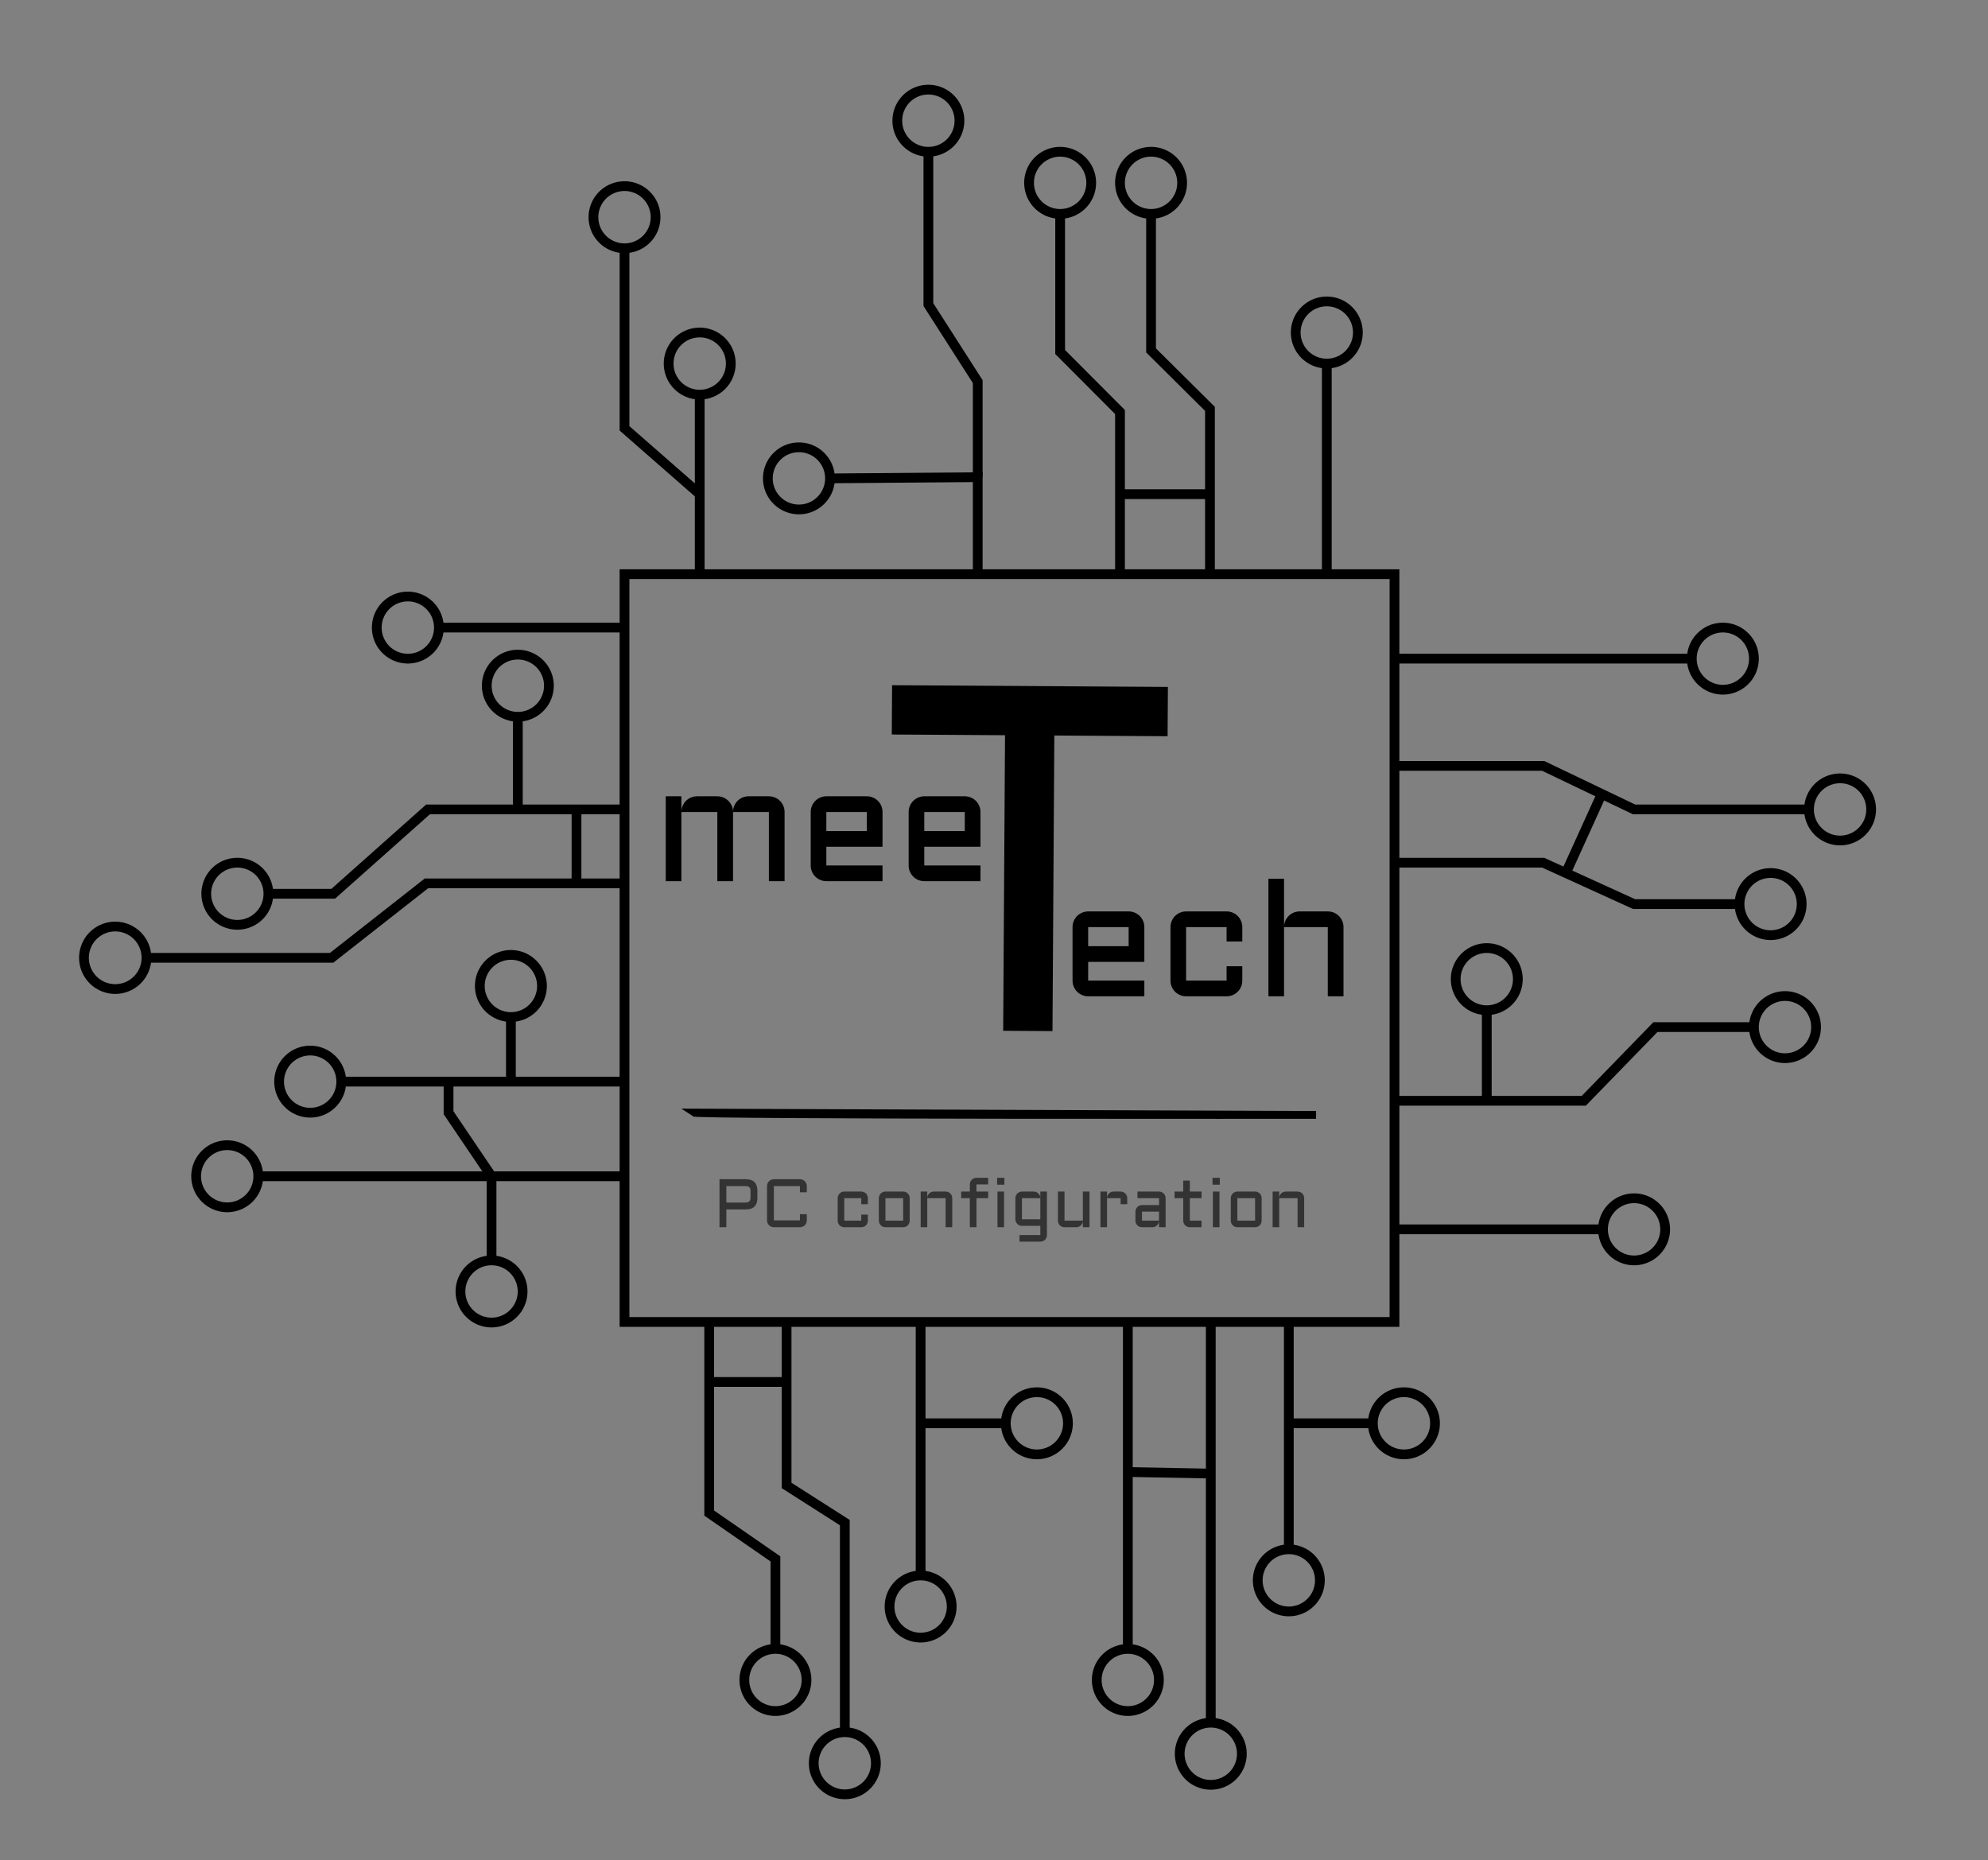 <?xml version="1.0" encoding="utf-8"?>
<svg id="master-artboard" viewBox="0 0 975.336 912.695" version="1.1" xmlns="http://www.w3.org/2000/svg" x="0px" y="0px" style="enable-background:new 0 0 1400 980;" width="975.336px" height="912.695px"><rect x="0" y="0" width="975.336" height="912.695" fill="#808080" stroke="none"/><defs><style id="ee-google-fonts">@import url(https://fonts.googleapis.com/css?family=Aldrich:400);</style><path id="text-path-0" d="M 778.846 213.461 A 100 18 0 0 1 988.353 213.461 A 100 18 0 0 1 778.846 213.461 Z" style="fill: none; stroke: red; stroke-width: 2;"/><path id="text-path-1" d="M 664.546 37.961 A 100 19 0 0 1 876.581 37.961 A 100 19 0 0 1 664.546 37.961" style="fill: none; stroke: red; stroke-width: 2;"/><path id="text-path-2" d="M 765.365 211.709 A 100 17 0 0 1 991.502 211.709 A 100 17 0 0 1 765.365 211.709" style="fill: none; stroke: red; stroke-width: 2;"/><path id="path-1" d="M 765.365 211.709 A 100 17 0 0 1 991.502 211.709 A 100 17 0 0 1 765.365 211.709" style="fill: none; stroke: red; stroke-width: 2;"/></defs><rect id="ee-background" x="0" y="0" width="975.336" height="912.695" style="fill: white; fill-opacity: 0; pointer-events: none;"/>


<path d="M 880.387 239.906" style="fill: rgb(63, 61, 61); fill-opacity: 1; stroke: rgb(0, 0, 0); stroke-opacity: 1; stroke-width: 0; paint-order: fill;" transform="matrix(1, 0, 0, 1, -174.673, -64.1)"/><path d="M 864.145 229.487" style="fill: rgb(63, 61, 61); fill-opacity: 1; stroke: rgb(0, 0, 0); stroke-opacity: 1; stroke-width: 0; paint-order: fill;" transform="matrix(1, 0, 0, 1, -174.673, -64.1)"/><g transform="matrix(0.479, 0, 0, 0.479, 18.209, -46.945)"><title>logov2</title><path d="M 601.64 686.09 L 681.09 686.09 L 963.43 686.09 L 1390.27 686.09 L 1390.27 1452 L 601.64 1452 L 601.64 686.09 Z" class="cls-2" style="fill: none; stroke: rgb(0, 0, 0); stroke-miterlimit: 10; stroke-width: 10px;"/><path d="M 678.66 502.21 L 678.66 686.09" class="cls-3" style="stroke: rgb(0, 0, 0); stroke-miterlimit: 10; stroke-width: 10px; fill: rgb(255, 255, 255);"/><path d="M 710.48 470.39 A 31.82 31.82 0 0 1 678.66 502.21 A 31.82 31.82 0 0 1 646.84 470.39 A 31.82 31.82 0 0 1 678.66 438.57 A 31.82 31.82 0 0 1 710.48 470.39 Z" class="cls-2" style="fill: none; stroke: rgb(0, 0, 0); stroke-miterlimit: 10; stroke-width: 10px;"/><path d="M 678.66 604.15 L 601.64 536.73 L 601.64 352.28" class="cls-2" style="fill: none; stroke: rgb(0, 0, 0); stroke-miterlimit: 10; stroke-width: 10px;"/><path d="M 812.1 587.97 A 31.82 31.82 0 0 1 780.28 619.79 A 31.82 31.82 0 0 1 748.46 587.97 A 31.82 31.82 0 0 1 780.28 556.15 A 31.82 31.82 0 0 1 812.1 587.97 Z" class="cls-2" style="fill: none; stroke: rgb(0, 0, 0); stroke-miterlimit: 10; stroke-width: 10px;"/><path d="M 633.46 320.46 A 31.82 31.82 0 0 1 601.64 352.28 A 31.82 31.82 0 0 1 569.82 320.46 A 31.82 31.82 0 0 1 601.64 288.64 A 31.82 31.82 0 0 1 633.46 320.46 Z" class="cls-2" style="fill: none; stroke: rgb(0, 0, 0); stroke-miterlimit: 10; stroke-width: 10px;"/><path d="M 812.1 587.97 L 963.43 586.75 L 963.43 686.09" class="cls-2" style="fill: none; stroke: rgb(0, 0, 0); stroke-miterlimit: 10; stroke-width: 10px;"/><path d="M 963.43 586.75 L 963.43 488.87 L 912.87 409.99 L 912.87 253.45" class="cls-2" style="fill: none; stroke: rgb(0, 0, 0); stroke-miterlimit: 10; stroke-width: 10px;"/><path d="M 944.69 221.63 A 31.82 31.82 0 0 1 912.87 253.45 A 31.82 31.82 0 0 1 881.05 221.63 A 31.82 31.82 0 0 1 912.87 189.81 A 31.82 31.82 0 0 1 944.69 221.63 Z" class="cls-2" style="fill: none; stroke: rgb(0, 0, 0); stroke-miterlimit: 10; stroke-width: 10px;"/><path d="M 1079.64 285.27 A 31.82 31.82 0 0 1 1047.82 317.09 A 31.82 31.82 0 0 1 1016 285.27 A 31.82 31.82 0 0 1 1047.82 253.45 A 31.82 31.82 0 0 1 1079.64 285.27 Z" class="cls-2" style="fill: none; stroke: rgb(0, 0, 0); stroke-miterlimit: 10; stroke-width: 10px;"/><path d="M 1172.77 285.27 A 31.82 31.82 0 0 1 1140.95 317.09 A 31.82 31.82 0 0 1 1109.13 285.27 A 31.82 31.82 0 0 1 1140.95 253.45 A 31.82 31.82 0 0 1 1172.77 285.27 Z" class="cls-2" style="fill: none; stroke: rgb(0, 0, 0); stroke-miterlimit: 10; stroke-width: 10px;"/><path d="M 1352.77 438.57 A 31.82 31.82 0 0 1 1320.95 470.39 A 31.82 31.82 0 0 1 1289.13 438.57 A 31.82 31.82 0 0 1 1320.95 406.75 A 31.82 31.82 0 0 1 1352.77 438.57 Z" class="cls-2" style="fill: none; stroke: rgb(0, 0, 0); stroke-miterlimit: 10; stroke-width: 10px;"/><path d="M 1758.44 772.61 A 31.82 31.82 0 0 1 1726.62 804.43 A 31.82 31.82 0 0 1 1694.8 772.61 A 31.82 31.82 0 0 1 1726.62 740.79 A 31.82 31.82 0 0 1 1758.44 772.61 Z" class="cls-2" style="fill: none; stroke: rgb(0, 0, 0); stroke-miterlimit: 10; stroke-width: 10px;"/><path d="M 1878.49 927.04 A 31.82 31.82 0 0 1 1846.67 958.86 A 31.82 31.82 0 0 1 1814.85 927.04 A 31.82 31.82 0 0 1 1846.67 895.22 A 31.82 31.82 0 0 1 1878.49 927.04 Z" class="cls-2" style="fill: none; stroke: rgb(0, 0, 0); stroke-miterlimit: 10; stroke-width: 10px;"/><path d="M 1807.33 1024 A 31.82 31.82 0 0 1 1775.51 1055.82 A 31.82 31.82 0 0 1 1743.69 1024 A 31.82 31.82 0 0 1 1775.51 992.18 A 31.82 31.82 0 0 1 1807.33 1024 Z" class="cls-2" style="fill: none; stroke: rgb(0, 0, 0); stroke-miterlimit: 10; stroke-width: 10px;"/><path d="M 1822.08 1149.99 A 31.82 31.82 0 0 1 1790.26 1181.81 A 31.82 31.82 0 0 1 1758.44 1149.99 A 31.82 31.82 0 0 1 1790.26 1118.17 A 31.82 31.82 0 0 1 1822.08 1149.99 Z" class="cls-2" style="fill: none; stroke: rgb(0, 0, 0); stroke-miterlimit: 10; stroke-width: 10px;"/><path d="M 1667.5 1357.12 A 31.82 31.82 0 0 1 1635.68 1388.94 A 31.82 31.82 0 0 1 1603.86 1357.12 A 31.82 31.82 0 0 1 1635.68 1325.3 A 31.82 31.82 0 0 1 1667.5 1357.12 Z" class="cls-2" style="fill: none; stroke: rgb(0, 0, 0); stroke-miterlimit: 10; stroke-width: 10px;"/><path d="M 1516.62 1100.87 A 31.82 31.82 0 0 1 1484.8 1132.69 A 31.82 31.82 0 0 1 1452.98 1100.87 A 31.82 31.82 0 0 1 1484.8 1069.05 A 31.82 31.82 0 0 1 1516.62 1100.87 Z" class="cls-2" style="fill: none; stroke: rgb(0, 0, 0); stroke-miterlimit: 10; stroke-width: 10px;"/><path d="M 411.53 740.79 A 31.82 31.82 0 0 1 379.71 772.61 A 31.82 31.82 0 0 1 347.89 740.79 A 31.82 31.82 0 0 1 379.71 708.97 A 31.82 31.82 0 0 1 411.53 740.79 Z" class="cls-2" style="fill: none; stroke: rgb(0, 0, 0); stroke-miterlimit: 10; stroke-width: 10px;"/><path d="M 524.2 800.33 A 31.82 31.82 0 0 1 492.38 832.15 A 31.82 31.82 0 0 1 460.56 800.33 A 31.82 31.82 0 0 1 492.38 768.51 A 31.82 31.82 0 0 1 524.2 800.33 Z" class="cls-2" style="fill: none; stroke: rgb(0, 0, 0); stroke-miterlimit: 10; stroke-width: 10px;"/><path d="M 517.09 1107.87 A 31.82 31.82 0 0 1 485.27 1139.69 A 31.82 31.82 0 0 1 453.45 1107.87 A 31.82 31.82 0 0 1 485.27 1076.05 A 31.82 31.82 0 0 1 517.09 1107.87 Z" class="cls-2" style="fill: none; stroke: rgb(0, 0, 0); stroke-miterlimit: 10; stroke-width: 10px;"/><path d="M 236.89 1013.41 A 31.82 31.82 0 0 1 205.07 1045.23 A 31.82 31.82 0 0 1 173.25 1013.41 A 31.82 31.82 0 0 1 205.07 981.59 A 31.82 31.82 0 0 1 236.89 1013.41 Z" class="cls-2" style="fill: none; stroke: rgb(0, 0, 0); stroke-miterlimit: 10; stroke-width: 10px;"/><path d="M 112 1079 A 32 32 0 0 1 80 1111 A 32 32 0 0 1 48 1079 A 32 32 0 0 1 80 1047 A 32 32 0 0 1 112 1079 Z" class="cls-2" style="fill: none; stroke: rgb(0, 0, 0); stroke-miterlimit: 10; stroke-width: 10px;"/><path d="M 311.53 1205.84 A 31.82 31.82 0 0 1 279.71 1237.66 A 31.82 31.82 0 0 1 247.89 1205.84 A 31.82 31.82 0 0 1 279.71 1174.02 A 31.82 31.82 0 0 1 311.53 1205.84 Z" class="cls-2" style="fill: none; stroke: rgb(0, 0, 0); stroke-miterlimit: 10; stroke-width: 10px;"/><path d="M 226.52 1302.76 A 31.82 31.82 0 0 1 194.7 1334.58 A 31.82 31.82 0 0 1 162.88 1302.76 A 31.82 31.82 0 0 1 194.7 1270.94 A 31.82 31.82 0 0 1 226.52 1302.76 Z" class="cls-2" style="fill: none; stroke: rgb(0, 0, 0); stroke-miterlimit: 10; stroke-width: 10px;"/><path d="M 497.26 1420.76 A 31.82 31.82 0 0 1 465.44 1452.58 A 31.82 31.82 0 0 1 433.62 1420.76 A 31.82 31.82 0 0 1 465.44 1388.94 A 31.82 31.82 0 0 1 497.26 1420.76 Z" class="cls-2" style="fill: none; stroke: rgb(0, 0, 0); stroke-miterlimit: 10; stroke-width: 10px;"/><path d="M 936.74 1743.46 A 31.82 31.82 0 0 1 904.92 1775.28 A 31.82 31.82 0 0 1 873.1 1743.46 A 31.82 31.82 0 0 1 904.92 1711.64 A 31.82 31.82 0 0 1 936.74 1743.46 Z" class="cls-2" style="fill: none; stroke: rgb(0, 0, 0); stroke-miterlimit: 10; stroke-width: 10px;"/><path d="M 788.03 1818.69 A 31.82 31.82 0 0 1 756.21 1850.51 A 31.82 31.82 0 0 1 724.39 1818.69 A 31.82 31.82 0 0 1 756.21 1786.87 A 31.82 31.82 0 0 1 788.03 1818.69 Z" class="cls-2" style="fill: none; stroke: rgb(0, 0, 0); stroke-miterlimit: 10; stroke-width: 10px;"/><path d="M 1055.82 1555.79 A 31.82 31.82 0 0 1 1024 1587.61 A 31.82 31.82 0 0 1 992.18 1555.79 A 31.82 31.82 0 0 1 1024 1523.97 A 31.82 31.82 0 0 1 1055.82 1555.79 Z" class="cls-2" style="fill: none; stroke: rgb(0, 0, 0); stroke-miterlimit: 10; stroke-width: 10px;"/><path d="M 859.1 1903.97 A 31.82 31.82 0 0 1 827.28 1935.79 A 31.82 31.82 0 0 1 795.46 1903.97 A 31.82 31.82 0 0 1 827.28 1872.15 A 31.82 31.82 0 0 1 859.1 1903.97 Z" class="cls-2" style="fill: none; stroke: rgb(0, 0, 0); stroke-miterlimit: 10; stroke-width: 10px;"/><path d="M 1148.98 1818.69 A 31.82 31.82 0 0 1 1117.16 1850.51 A 31.82 31.82 0 0 1 1085.34 1818.69 A 31.82 31.82 0 0 1 1117.16 1786.87 A 31.82 31.82 0 0 1 1148.98 1818.69 Z" class="cls-2" style="fill: none; stroke: rgb(0, 0, 0); stroke-miterlimit: 10; stroke-width: 10px;"/><path d="M 1233.94 1894.25 A 31.82 31.82 0 0 1 1202.12 1926.07 A 31.82 31.82 0 0 1 1170.3 1894.25 A 31.82 31.82 0 0 1 1202.12 1862.43 A 31.82 31.82 0 0 1 1233.94 1894.25 Z" class="cls-2" style="fill: none; stroke: rgb(0, 0, 0); stroke-miterlimit: 10; stroke-width: 10px;"/><path d="M 1313.87 1716.64 A 31.82 31.82 0 0 1 1282.05 1748.46 A 31.82 31.82 0 0 1 1250.23 1716.64 A 31.82 31.82 0 0 1 1282.05 1684.82 A 31.82 31.82 0 0 1 1313.87 1716.64 Z" class="cls-2" style="fill: none; stroke: rgb(0, 0, 0); stroke-miterlimit: 10; stroke-width: 10px;"/><path d="M 1431.77 1555.79 A 31.82 31.82 0 0 1 1399.95 1587.61 A 31.82 31.82 0 0 1 1368.13 1555.79 A 31.82 31.82 0 0 1 1399.95 1523.97 A 31.82 31.82 0 0 1 1431.77 1555.79 Z" class="cls-2" style="fill: none; stroke: rgb(0, 0, 0); stroke-miterlimit: 10; stroke-width: 10px;"/><path d="M 1047.82 317.09 L 1047.82 458.53 L 1109.13 520.01 L 1109.13 686.09" class="cls-2" style="fill: none; stroke: rgb(0, 0, 0); stroke-miterlimit: 10; stroke-width: 10px;"/><path d="M 1140.95 317.09 L 1140.95 456.91 L 1201.27 516.77 L 1201.27 686.09" class="cls-2" style="fill: none; stroke: rgb(0, 0, 0); stroke-miterlimit: 10; stroke-width: 10px;"/><path d="M 1109.13 604.15 L 1201.27 604.15" class="cls-2" style="fill: none; stroke: rgb(0, 0, 0); stroke-miterlimit: 10; stroke-width: 10px;"/><path d="M 1320.95 470.39 L 1320.95 686.09" class="cls-2" style="fill: none; stroke: rgb(0, 0, 0); stroke-miterlimit: 10; stroke-width: 10px;"/><path d="M 1694.8 772.61 L 1390.27 772.61" class="cls-2" style="fill: none; stroke: rgb(0, 0, 0); stroke-miterlimit: 10; stroke-width: 10px;"/><path d="M 1814.85 927.04 L 1635.68 927.04 L 1542.54 882.44 L 1390.27 882.44" class="cls-2" style="fill: none; stroke: rgb(0, 0, 0); stroke-miterlimit: 10; stroke-width: 10px;"/><path d="M 1743.69 1024 L 1635.68 1024 L 1565.8 992.18 L 1542.54 981.59 L 1390.27 981.59" class="cls-2" style="fill: none; stroke: rgb(0, 0, 0); stroke-miterlimit: 10; stroke-width: 10px;"/><path d="M 1602.56 911.18 L 1565.8 992.18" class="cls-2" style="fill: none; stroke: rgb(0, 0, 0); stroke-miterlimit: 10; stroke-width: 10px;"/><path d="M 1758.44 1149.99 L 1657.54 1149.99 L 1584.18 1225.45 L 1390.27 1225.45" class="cls-2" style="fill: none; stroke: rgb(0, 0, 0); stroke-miterlimit: 10; stroke-width: 10px;"/><path d="M 1484.8 1132.69 L 1484.8 1225.45" class="cls-2" style="fill: none; stroke: rgb(0, 0, 0); stroke-miterlimit: 10; stroke-width: 10px;"/><path d="M 1603.86 1357.12 L 1390.27 1357.12" class="cls-2" style="fill: none; stroke: rgb(0, 0, 0); stroke-miterlimit: 10; stroke-width: 10px;"/><path class="cls-2" d="M1376.13,1555.79" transform="translate(-8 0)" style="fill: none; stroke: rgb(0, 0, 0); stroke-miterlimit: 10; stroke-width: 10px;"/><path d="M 1282.05 1684.82 L 1282.05 1452.58" class="cls-2" style="fill: none; stroke: rgb(0, 0, 0); stroke-miterlimit: 10; stroke-width: 10px;"/><path d="M 1368.13 1555.79 L 1282.05 1555.79" class="cls-2" style="fill: none; stroke: rgb(0, 0, 0); stroke-miterlimit: 10; stroke-width: 10px;"/><path d="M 1202.12 1862.43 L 1202.12 1452.58" class="cls-2" style="fill: none; stroke: rgb(0, 0, 0); stroke-miterlimit: 10; stroke-width: 10px;"/><path d="M 1117.16 1786.87 L 1117.16 1605.67 L 1117.16 1452" class="cls-2" style="fill: none; stroke: rgb(0, 0, 0); stroke-miterlimit: 10; stroke-width: 10px;"/><path d="M 1202.12 1607.29 L 1117.16 1605.67" class="cls-2" style="fill: none; stroke: rgb(0, 0, 0); stroke-miterlimit: 10; stroke-width: 10px;"/><path d="M 904.92 1711.64 L 904.92 1452.58" class="cls-2" style="fill: none; stroke: rgb(0, 0, 0); stroke-miterlimit: 10; stroke-width: 10px;"/><path d="M 992.18 1555.79 L 904.92 1555.79" class="cls-2" style="fill: none; stroke: rgb(0, 0, 0); stroke-miterlimit: 10; stroke-width: 10px;"/><path d="M 827.28 1872.15 L 827.28 1657.51 L 767.65 1619.44 L 767.65 1452.58" class="cls-2" style="fill: none; stroke: rgb(0, 0, 0); stroke-miterlimit: 10; stroke-width: 10px;"/><path d="M 756.21 1786.87 L 756.21 1694.66 L 688.37 1647.74 L 688.37 1508.6 L 688.37 1452.58" class="cls-2" style="fill: none; stroke: rgb(0, 0, 0); stroke-miterlimit: 10; stroke-width: 10px;"/><path d="M 767.65 1513.45 L 688.37 1513.45" class="cls-2" style="fill: none; stroke: rgb(0, 0, 0); stroke-miterlimit: 10; stroke-width: 10px;"/><path d="M 226.52 1302.76 L 601.64 1302.76" class="cls-2" style="fill: none; stroke: rgb(0, 0, 0); stroke-miterlimit: 10; stroke-width: 10px;"/><path d="M 311.53 1205.84 L 601.64 1205.84" class="cls-2" style="fill: none; stroke: rgb(0, 0, 0); stroke-miterlimit: 10; stroke-width: 10px;"/><path d="M 485.27 1139.69 L 485.27 1205.84" class="cls-2" style="fill: none; stroke: rgb(0, 0, 0); stroke-miterlimit: 10; stroke-width: 10px;"/><path d="M 421.4 1205.84 L 421.4 1237.66 L 465.44 1302.76 L 465.44 1388.94" class="cls-2" style="fill: none; stroke: rgb(0, 0, 0); stroke-miterlimit: 10; stroke-width: 10px;"/><path d="M 411.53 740.79 L 601.64 740.79" class="cls-2" style="fill: none; stroke: rgb(0, 0, 0); stroke-miterlimit: 10; stroke-width: 10px;"/><path d="M 236.89 1013.41 L 303.29 1013.41 L 400.37 927.04 L 601.64 927.04" class="cls-2" style="fill: none; stroke: rgb(0, 0, 0); stroke-miterlimit: 10; stroke-width: 10px;"/><path d="M 112 1079 L 301.67 1079 L 398.75 1002.79 L 601.64 1002.79" class="cls-2" style="fill: none; stroke: rgb(0, 0, 0); stroke-miterlimit: 10; stroke-width: 10px;"/><path d="M 492.38 832.15 L 492.38 927.04" class="cls-2" style="fill: none; stroke: rgb(0, 0, 0); stroke-miterlimit: 10; stroke-width: 10px;"/><path d="M 552.46 927.04 L 552.46 1002.79" class="cls-2" style="fill: none; stroke: rgb(0, 0, 0); stroke-miterlimit: 10; stroke-width: 10px;"/><path d="M 82.29 -88.577 L 82.29 -17.717 L 66.2 -17.717 L 66.2 -88.577 L 29.39 -88.577 L 29.39 -17.717 L 13.39 -17.717 L 13.39 -104.657 L 29.39 -104.657 L 29.39 -89.307 C 29.497 -91.434 29.987 -93.434 30.86 -95.307 C 31.727 -97.187 32.883 -98.82 34.33 -100.207 C 35.77 -101.594 37.443 -102.684 39.35 -103.477 C 41.25 -104.264 43.29 -104.657 45.47 -104.657 L 66.2 -104.657 C 68.327 -104.657 70.343 -104.264 72.25 -103.477 C 74.15 -102.684 75.837 -101.594 77.31 -100.207 C 78.777 -98.82 79.96 -97.187 80.86 -95.307 C 81.753 -93.434 82.23 -91.434 82.29 -89.307 C 82.397 -91.434 82.87 -93.434 83.71 -95.307 C 84.557 -97.187 85.7 -98.82 87.14 -100.207 C 88.587 -101.594 90.26 -102.684 92.16 -103.477 C 94.067 -104.264 96.11 -104.657 98.29 -104.657 L 119.02 -104.657 C 121.253 -104.657 123.35 -104.234 125.31 -103.387 C 127.27 -102.547 128.97 -101.407 130.41 -99.967 C 131.85 -98.52 132.993 -96.817 133.84 -94.857 C 134.68 -92.897 135.1 -90.804 135.1 -88.577 L 135.1 -17.717 L 119.02 -17.717 L 119.02 -88.577 L 82.29 -88.577 ZM 235.416 -52.987 L 177.866 -52.987 L 177.866 -33.797 L 235.416 -33.797 L 235.416 -17.717 L 177.866 -17.717 C 175.686 -17.717 173.616 -18.14 171.656 -18.987 C 169.696 -19.827 167.996 -20.967 166.556 -22.407 C 165.116 -23.854 163.973 -25.557 163.126 -27.517 C 162.286 -29.47 161.866 -31.564 161.866 -33.797 L 161.866 -88.577 C 161.866 -90.804 162.286 -92.897 163.126 -94.857 C 163.973 -96.817 165.116 -98.52 166.556 -99.967 C 167.996 -101.407 169.696 -102.547 171.656 -103.387 C 173.616 -104.234 175.686 -104.657 177.866 -104.657 L 219.336 -104.657 C 221.563 -104.657 223.656 -104.234 225.616 -103.387 C 227.576 -102.547 229.28 -101.407 230.726 -99.967 C 232.166 -98.52 233.306 -96.817 234.146 -94.857 C 234.993 -92.897 235.416 -90.804 235.416 -88.577 L 235.416 -52.987 M 177.866 -88.577 L 177.866 -69.067 L 219.336 -69.067 L 219.336 -88.577 L 177.866 -88.577 ZM 335.734 -52.987 L 278.184 -52.987 L 278.184 -33.797 L 335.734 -33.797 L 335.734 -17.717 L 278.184 -17.717 C 276.004 -17.717 273.934 -18.14 271.974 -18.987 C 270.014 -19.827 268.314 -20.967 266.874 -22.407 C 265.434 -23.854 264.29 -25.557 263.444 -27.517 C 262.604 -29.47 262.184 -31.564 262.184 -33.797 L 262.184 -88.577 C 262.184 -90.804 262.604 -92.897 263.444 -94.857 C 264.29 -96.817 265.434 -98.52 266.874 -99.967 C 268.314 -101.407 270.014 -102.547 271.974 -103.387 C 273.934 -104.234 276.004 -104.657 278.184 -104.657 L 319.654 -104.657 C 321.88 -104.657 323.974 -104.234 325.934 -103.387 C 327.894 -102.547 329.597 -101.407 331.044 -99.967 C 332.484 -98.52 333.624 -96.817 334.464 -94.857 C 335.31 -92.897 335.734 -90.804 335.734 -88.577 L 335.734 -52.987 M 278.184 -88.577 L 278.184 -69.067 L 319.654 -69.067 L 319.654 -88.577 L 278.184 -88.577 Z" transform="matrix(1, 0, 0, 1, 630.491, 1018.248)" style="white-space: pre; stroke: rgb(0, 0, 0); stroke-width: 0;"/><path d="M 694.937 1328.571 L 694.937 1311.771 L 704.137 1311.771 C 706.85 1311.771 708.207 1313.134 708.207 1315.861 L 708.207 1318.251 C 708.207 1320.978 706.85 1322.341 704.137 1322.341 L 697.337 1322.341 L 697.337 1328.571 L 694.937 1328.571 M 697.337 1319.931 L 704.007 1319.931 C 704.647 1319.931 705.107 1319.791 705.387 1319.511 C 705.667 1319.231 705.807 1318.771 705.807 1318.131 L 705.807 1315.971 C 705.807 1315.331 705.667 1314.871 705.387 1314.591 C 705.107 1314.311 704.647 1314.171 704.007 1314.171 L 697.337 1314.171 L 697.337 1319.931 ZM 711.564 1314.171 C 711.564 1313.844 711.624 1313.534 711.744 1313.241 C 711.87 1312.948 712.044 1312.691 712.264 1312.471 C 712.484 1312.258 712.74 1312.088 713.034 1311.961 C 713.327 1311.834 713.637 1311.771 713.964 1311.771 L 723.084 1311.771 C 723.41 1311.771 723.72 1311.834 724.014 1311.961 C 724.307 1312.088 724.564 1312.258 724.784 1312.471 C 724.997 1312.691 725.167 1312.948 725.294 1313.241 C 725.42 1313.534 725.484 1313.844 725.484 1314.171 L 725.484 1316.341 L 723.084 1316.341 L 723.084 1314.171 L 713.964 1314.171 L 713.964 1326.171 L 723.084 1326.171 L 723.084 1324.011 L 725.484 1324.011 L 725.484 1326.171 C 725.484 1326.498 725.42 1326.808 725.294 1327.101 C 725.167 1327.394 724.997 1327.651 724.784 1327.871 C 724.564 1328.084 724.307 1328.254 724.014 1328.381 C 723.72 1328.508 723.41 1328.571 723.084 1328.571 L 713.964 1328.571 C 713.637 1328.571 713.327 1328.508 713.034 1328.381 C 712.74 1328.254 712.484 1328.084 712.264 1327.871 C 712.044 1327.651 711.87 1327.394 711.744 1327.101 C 711.624 1326.808 711.564 1326.498 711.564 1326.171 L 711.564 1314.171 ZM 738.582 1318.401 L 738.582 1326.261 L 744.532 1326.261 L 744.532 1324.151 L 746.842 1324.151 L 746.842 1326.261 C 746.842 1326.581 746.782 1326.881 746.662 1327.161 C 746.542 1327.448 746.378 1327.694 746.172 1327.901 C 745.965 1328.108 745.718 1328.271 745.432 1328.391 C 745.152 1328.511 744.852 1328.571 744.532 1328.571 L 738.582 1328.571 C 738.268 1328.571 737.972 1328.511 737.692 1328.391 C 737.412 1328.271 737.168 1328.108 736.962 1327.901 C 736.755 1327.694 736.588 1327.448 736.462 1327.161 C 736.342 1326.881 736.282 1326.581 736.282 1326.261 L 736.282 1318.401 C 736.282 1318.081 736.342 1317.781 736.462 1317.501 C 736.588 1317.214 736.755 1316.968 736.962 1316.761 C 737.168 1316.554 737.412 1316.391 737.692 1316.271 C 737.972 1316.151 738.268 1316.091 738.582 1316.091 L 744.532 1316.091 C 744.852 1316.091 745.152 1316.151 745.432 1316.271 C 745.718 1316.391 745.965 1316.554 746.172 1316.761 C 746.378 1316.968 746.542 1317.214 746.662 1317.501 C 746.782 1317.781 746.842 1318.081 746.842 1318.401 L 746.842 1320.511 L 744.532 1320.511 L 744.532 1318.401 L 738.582 1318.401 ZM 761.472 1326.261 C 761.472 1326.581 761.412 1326.881 761.292 1327.161 C 761.172 1327.448 761.009 1327.694 760.802 1327.901 C 760.596 1328.108 760.352 1328.271 760.072 1328.391 C 759.799 1328.511 759.502 1328.571 759.182 1328.571 L 752.982 1328.571 C 752.669 1328.571 752.372 1328.511 752.092 1328.391 C 751.812 1328.271 751.569 1328.108 751.362 1327.901 C 751.156 1327.694 750.989 1327.448 750.862 1327.161 C 750.742 1326.881 750.682 1326.581 750.682 1326.261 L 750.682 1318.401 C 750.682 1318.081 750.742 1317.781 750.862 1317.501 C 750.989 1317.214 751.156 1316.968 751.362 1316.761 C 751.569 1316.554 751.812 1316.391 752.092 1316.271 C 752.372 1316.151 752.669 1316.091 752.982 1316.091 L 759.182 1316.091 C 759.502 1316.091 759.799 1316.151 760.072 1316.271 C 760.352 1316.391 760.596 1316.554 760.802 1316.761 C 761.009 1316.968 761.172 1317.214 761.292 1317.501 C 761.412 1317.781 761.472 1318.081 761.472 1318.401 L 761.472 1326.261 M 752.982 1318.401 L 752.982 1326.261 L 759.182 1326.261 L 759.182 1318.401 L 752.982 1318.401 ZM 776.357 1328.571 L 774.047 1328.571 L 774.047 1318.401 L 767.617 1318.401 L 767.617 1328.571 L 765.317 1328.571 L 765.317 1316.091 L 767.617 1316.091 L 767.617 1318.291 C 767.63 1317.991 767.701 1317.704 767.827 1317.431 C 767.954 1317.164 768.12 1316.931 768.327 1316.731 C 768.534 1316.531 768.774 1316.374 769.047 1316.261 C 769.32 1316.148 769.614 1316.091 769.927 1316.091 L 774.047 1316.091 C 774.367 1316.091 774.667 1316.151 774.947 1316.271 C 775.234 1316.391 775.48 1316.554 775.687 1316.761 C 775.894 1316.968 776.057 1317.214 776.177 1317.501 C 776.297 1317.781 776.357 1318.081 776.357 1318.401 L 776.357 1328.571 ZM 784.828 1313.591 L 784.828 1316.091 L 788.928 1316.091 L 788.928 1318.401 L 784.828 1318.401 L 784.828 1328.571 L 782.518 1328.571 L 782.518 1318.401 L 779.478 1318.401 L 779.478 1316.091 L 782.518 1316.091 L 782.518 1313.591 C 782.518 1313.271 782.578 1312.974 782.698 1312.701 C 782.825 1312.421 782.991 1312.174 783.198 1311.961 C 783.411 1311.754 783.658 1311.591 783.938 1311.471 C 784.218 1311.344 784.515 1311.281 784.828 1311.281 L 788.928 1311.281 L 788.928 1313.591 L 784.828 1313.591 ZM 794.486 1316.091 L 794.486 1328.571 L 792.176 1328.571 L 792.176 1316.091 L 794.486 1316.091 M 792.056 1311.281 L 794.596 1311.281 L 794.596 1313.691 L 792.056 1313.691 L 792.056 1311.281 ZM 798.442 1318.401 C 798.442 1318.081 798.502 1317.781 798.622 1317.501 C 798.749 1317.214 798.915 1316.968 799.122 1316.761 C 799.329 1316.554 799.572 1316.391 799.852 1316.271 C 800.132 1316.151 800.429 1316.091 800.742 1316.091 L 804.882 1316.091 C 805.182 1316.091 805.469 1316.148 805.742 1316.261 C 806.015 1316.374 806.255 1316.531 806.462 1316.731 C 806.669 1316.931 806.839 1317.164 806.972 1317.431 C 807.099 1317.704 807.165 1317.991 807.172 1318.291 L 807.172 1316.091 L 809.482 1316.091 L 809.482 1331.301 C 809.482 1331.621 809.422 1331.921 809.302 1332.201 C 809.182 1332.481 809.019 1332.728 808.812 1332.941 C 808.605 1333.148 808.359 1333.311 808.072 1333.431 C 807.792 1333.551 807.492 1333.611 807.172 1333.611 L 799.882 1333.611 L 799.882 1331.301 L 807.172 1331.301 L 807.172 1328.091 L 800.742 1328.091 C 800.429 1328.091 800.132 1328.031 799.852 1327.911 C 799.572 1327.791 799.329 1327.628 799.122 1327.421 C 798.915 1327.214 798.749 1326.968 798.622 1326.681 C 798.502 1326.401 798.442 1326.101 798.442 1325.781 L 798.442 1318.401 M 807.172 1325.781 L 807.172 1318.401 L 800.742 1318.401 L 800.742 1325.781 L 807.172 1325.781 ZM 813.323 1316.091 L 815.623 1316.091 L 815.623 1326.261 L 822.053 1326.261 L 822.053 1316.091 L 824.363 1316.091 L 824.363 1328.571 L 822.053 1328.571 L 822.053 1326.461 C 822.033 1326.748 821.956 1327.021 821.823 1327.281 C 821.69 1327.541 821.52 1327.764 821.313 1327.951 C 821.106 1328.144 820.87 1328.298 820.603 1328.411 C 820.336 1328.518 820.056 1328.571 819.763 1328.571 L 815.623 1328.571 C 815.31 1328.571 815.013 1328.511 814.733 1328.391 C 814.453 1328.271 814.21 1328.108 814.003 1327.901 C 813.796 1327.694 813.63 1327.448 813.503 1327.161 C 813.383 1326.881 813.323 1326.581 813.323 1326.261 L 813.323 1316.091 ZM 830.504 1318.401 L 830.504 1328.571 L 828.204 1328.571 L 828.204 1316.091 L 830.504 1316.091 L 830.504 1318.291 C 830.517 1317.991 830.587 1317.704 830.714 1317.431 C 830.841 1317.164 831.007 1316.931 831.214 1316.731 C 831.421 1316.531 831.661 1316.374 831.934 1316.261 C 832.207 1316.148 832.501 1316.091 832.814 1316.091 L 835.264 1316.091 C 835.584 1316.091 835.881 1316.151 836.154 1316.271 C 836.434 1316.391 836.681 1316.554 836.894 1316.761 C 837.101 1316.968 837.264 1317.214 837.384 1317.501 C 837.511 1317.781 837.574 1318.081 837.574 1318.401 L 837.574 1320.511 L 835.264 1320.511 L 835.264 1318.401 L 830.504 1318.401 ZM 840.437 1323.121 C 840.437 1322.801 840.497 1322.501 840.617 1322.221 C 840.743 1321.948 840.91 1321.704 841.117 1321.491 C 841.323 1321.284 841.567 1321.118 841.847 1320.991 C 842.127 1320.871 842.423 1320.811 842.737 1320.811 L 848.687 1320.811 L 848.687 1318.401 L 841.157 1318.401 L 841.157 1316.091 L 848.687 1316.091 C 849.007 1316.091 849.307 1316.151 849.587 1316.271 C 849.873 1316.391 850.12 1316.554 850.327 1316.761 C 850.533 1316.968 850.697 1317.214 850.817 1317.501 C 850.937 1317.781 850.997 1318.081 850.997 1318.401 L 850.997 1328.571 L 848.687 1328.571 L 848.687 1326.461 C 848.667 1326.748 848.59 1327.021 848.457 1327.281 C 848.323 1327.541 848.153 1327.764 847.947 1327.951 C 847.74 1328.144 847.503 1328.298 847.237 1328.411 C 846.97 1328.518 846.69 1328.571 846.397 1328.571 L 842.737 1328.571 C 842.423 1328.571 842.127 1328.511 841.847 1328.391 C 841.567 1328.271 841.323 1328.108 841.117 1327.901 C 840.91 1327.694 840.743 1327.448 840.617 1327.161 C 840.497 1326.881 840.437 1326.581 840.437 1326.261 L 840.437 1323.121 M 842.737 1326.261 L 848.687 1326.261 L 848.687 1323.121 L 842.737 1323.121 L 842.737 1326.261 ZM 854.117 1316.091 L 857.157 1316.091 L 857.157 1312.251 L 859.467 1312.251 L 859.467 1316.091 L 863.567 1316.091 L 863.567 1318.401 L 859.467 1318.401 L 859.467 1326.261 L 863.567 1326.261 L 863.567 1328.571 L 859.467 1328.571 C 859.154 1328.571 858.857 1328.511 858.577 1328.391 C 858.297 1328.271 858.051 1328.108 857.837 1327.901 C 857.631 1327.694 857.464 1327.448 857.337 1327.161 C 857.217 1326.881 857.157 1326.581 857.157 1326.261 L 857.157 1318.401 L 854.117 1318.401 L 854.117 1316.091 ZM 869.84 1316.091 L 869.84 1328.571 L 867.53 1328.571 L 867.53 1316.091 L 869.84 1316.091 M 867.41 1311.281 L 869.95 1311.281 L 869.95 1313.691 L 867.41 1313.691 L 867.41 1311.281 ZM 884.586 1326.261 C 884.586 1326.581 884.526 1326.881 884.406 1327.161 C 884.286 1327.448 884.123 1327.694 883.916 1327.901 C 883.709 1328.108 883.466 1328.271 883.186 1328.391 C 882.913 1328.511 882.616 1328.571 882.296 1328.571 L 876.096 1328.571 C 875.783 1328.571 875.486 1328.511 875.206 1328.391 C 874.926 1328.271 874.683 1328.108 874.476 1327.901 C 874.269 1327.694 874.103 1327.448 873.976 1327.161 C 873.856 1326.881 873.796 1326.581 873.796 1326.261 L 873.796 1318.401 C 873.796 1318.081 873.856 1317.781 873.976 1317.501 C 874.103 1317.214 874.269 1316.968 874.476 1316.761 C 874.683 1316.554 874.926 1316.391 875.206 1316.271 C 875.486 1316.151 875.783 1316.091 876.096 1316.091 L 882.296 1316.091 C 882.616 1316.091 882.913 1316.151 883.186 1316.271 C 883.466 1316.391 883.709 1316.554 883.916 1316.761 C 884.123 1316.968 884.286 1317.214 884.406 1317.501 C 884.526 1317.781 884.586 1318.081 884.586 1318.401 L 884.586 1326.261 M 876.096 1318.401 L 876.096 1326.261 L 882.296 1326.261 L 882.296 1318.401 L 876.096 1318.401 ZM 899.471 1328.571 L 897.161 1328.571 L 897.161 1318.401 L 890.731 1318.401 L 890.731 1328.571 L 888.431 1328.571 L 888.431 1316.091 L 890.731 1316.091 L 890.731 1318.291 C 890.744 1317.991 890.814 1317.704 890.941 1317.431 C 891.068 1317.164 891.234 1316.931 891.441 1316.731 C 891.648 1316.531 891.888 1316.374 892.161 1316.261 C 892.434 1316.148 892.728 1316.091 893.041 1316.091 L 897.161 1316.091 C 897.481 1316.091 897.781 1316.151 898.061 1316.271 C 898.348 1316.391 898.594 1316.554 898.801 1316.761 C 899.008 1316.968 899.171 1317.214 899.291 1317.501 C 899.411 1317.781 899.471 1318.081 899.471 1318.401 L 899.471 1328.571 Z" transform="matrix(2.928, 0, 0, 2.928, -1335.862, -2535.073)" style="fill: rgb(51, 51, 51); white-space: pre; color: rgb(51, 51, 51);"/><path d="M 5.19 -212.339 L 102.71 -212.339 L 102.71 -194.909 L 62.66 -194.909 L 62.66 -90.409 L 45.23 -90.409 L 45.23 -194.909 L 5.19 -194.909 L 5.19 -212.339 Z" transform="matrix(2.897, 0.018, -0.018, 2.897, 856.832, 1414.869)" style="white-space: pre; stroke: rgb(0, 0, 0); stroke-width: 0;"/><path d="M 86.94 -52.987 L 29.39 -52.987 L 29.39 -33.797 L 86.94 -33.797 L 86.94 -17.717 L 29.39 -17.717 C 27.21 -17.717 25.14 -18.14 23.18 -18.987 C 21.22 -19.827 19.52 -20.967 18.08 -22.407 C 16.64 -23.854 15.497 -25.557 14.65 -27.517 C 13.81 -29.47 13.39 -31.564 13.39 -33.797 L 13.39 -88.577 C 13.39 -90.804 13.81 -92.897 14.65 -94.857 C 15.497 -96.817 16.64 -98.52 18.08 -99.967 C 19.52 -101.407 21.22 -102.547 23.18 -103.387 C 25.14 -104.234 27.21 -104.657 29.39 -104.657 L 70.86 -104.657 C 73.087 -104.657 75.18 -104.234 77.14 -103.387 C 79.1 -102.547 80.803 -101.407 82.25 -99.967 C 83.69 -98.52 84.83 -96.817 85.67 -94.857 C 86.517 -92.897 86.94 -90.804 86.94 -88.577 L 86.94 -52.987 M 29.39 -88.577 L 29.39 -69.067 L 70.86 -69.067 L 70.86 -88.577 L 29.39 -88.577 ZM 129.707 -88.577 L 129.707 -33.797 L 171.177 -33.797 L 171.177 -48.497 L 187.257 -48.497 L 187.257 -33.797 C 187.257 -31.564 186.834 -29.47 185.987 -27.517 C 185.147 -25.557 184.007 -23.854 182.567 -22.407 C 181.121 -20.967 179.417 -19.827 177.457 -18.987 C 175.497 -18.14 173.404 -17.717 171.177 -17.717 L 129.707 -17.717 C 127.527 -17.717 125.457 -18.14 123.497 -18.987 C 121.537 -19.827 119.837 -20.967 118.397 -22.407 C 116.957 -23.854 115.814 -25.557 114.967 -27.517 C 114.127 -29.47 113.707 -31.564 113.707 -33.797 L 113.707 -88.577 C 113.707 -90.804 114.127 -92.897 114.967 -94.857 C 115.814 -96.817 116.957 -98.52 118.397 -99.967 C 119.837 -101.407 121.537 -102.547 123.497 -103.387 C 125.457 -104.234 127.527 -104.657 129.707 -104.657 L 171.177 -104.657 C 173.404 -104.657 175.497 -104.234 177.457 -103.387 C 179.417 -102.547 181.121 -101.407 182.567 -99.967 C 184.007 -98.52 185.147 -96.817 185.987 -94.857 C 186.834 -92.897 187.257 -90.804 187.257 -88.577 L 187.257 -73.877 L 171.177 -73.877 L 171.177 -88.577 L 129.707 -88.577 ZM 290.925 -17.717 L 274.835 -17.717 L 274.835 -88.577 L 230.025 -88.577 L 230.025 -17.717 L 214.025 -17.717 L 214.025 -138.127 L 230.025 -138.127 L 230.025 -89.307 C 230.131 -91.434 230.621 -93.434 231.495 -95.307 C 232.361 -97.187 233.518 -98.82 234.965 -100.207 C 236.405 -101.594 238.078 -102.684 239.985 -103.477 C 241.885 -104.264 243.925 -104.657 246.105 -104.657 L 274.835 -104.657 C 277.068 -104.657 279.165 -104.234 281.125 -103.387 C 283.085 -102.547 284.785 -101.407 286.225 -99.967 C 287.671 -98.52 288.815 -96.817 289.655 -94.857 C 290.501 -92.897 290.925 -90.804 290.925 -88.577 L 290.925 -17.717 Z" transform="matrix(1, 0, 0, 1, 1047.134, 1136.166)" style="white-space: pre; stroke: rgb(0, 0, 0); stroke-width: 0;"/><path d="M 671.576 1237.548 L 1309.97 1239.904 C 1309.97 1239.904 675.411 1240.534 671.576 1237.548 Z" style="fill: rgb(0, 0, 0); fill-opacity: 1; stroke: rgb(0, 0, 0); stroke-opacity: 1; stroke-width: 8; paint-order: fill;"/></g></svg>